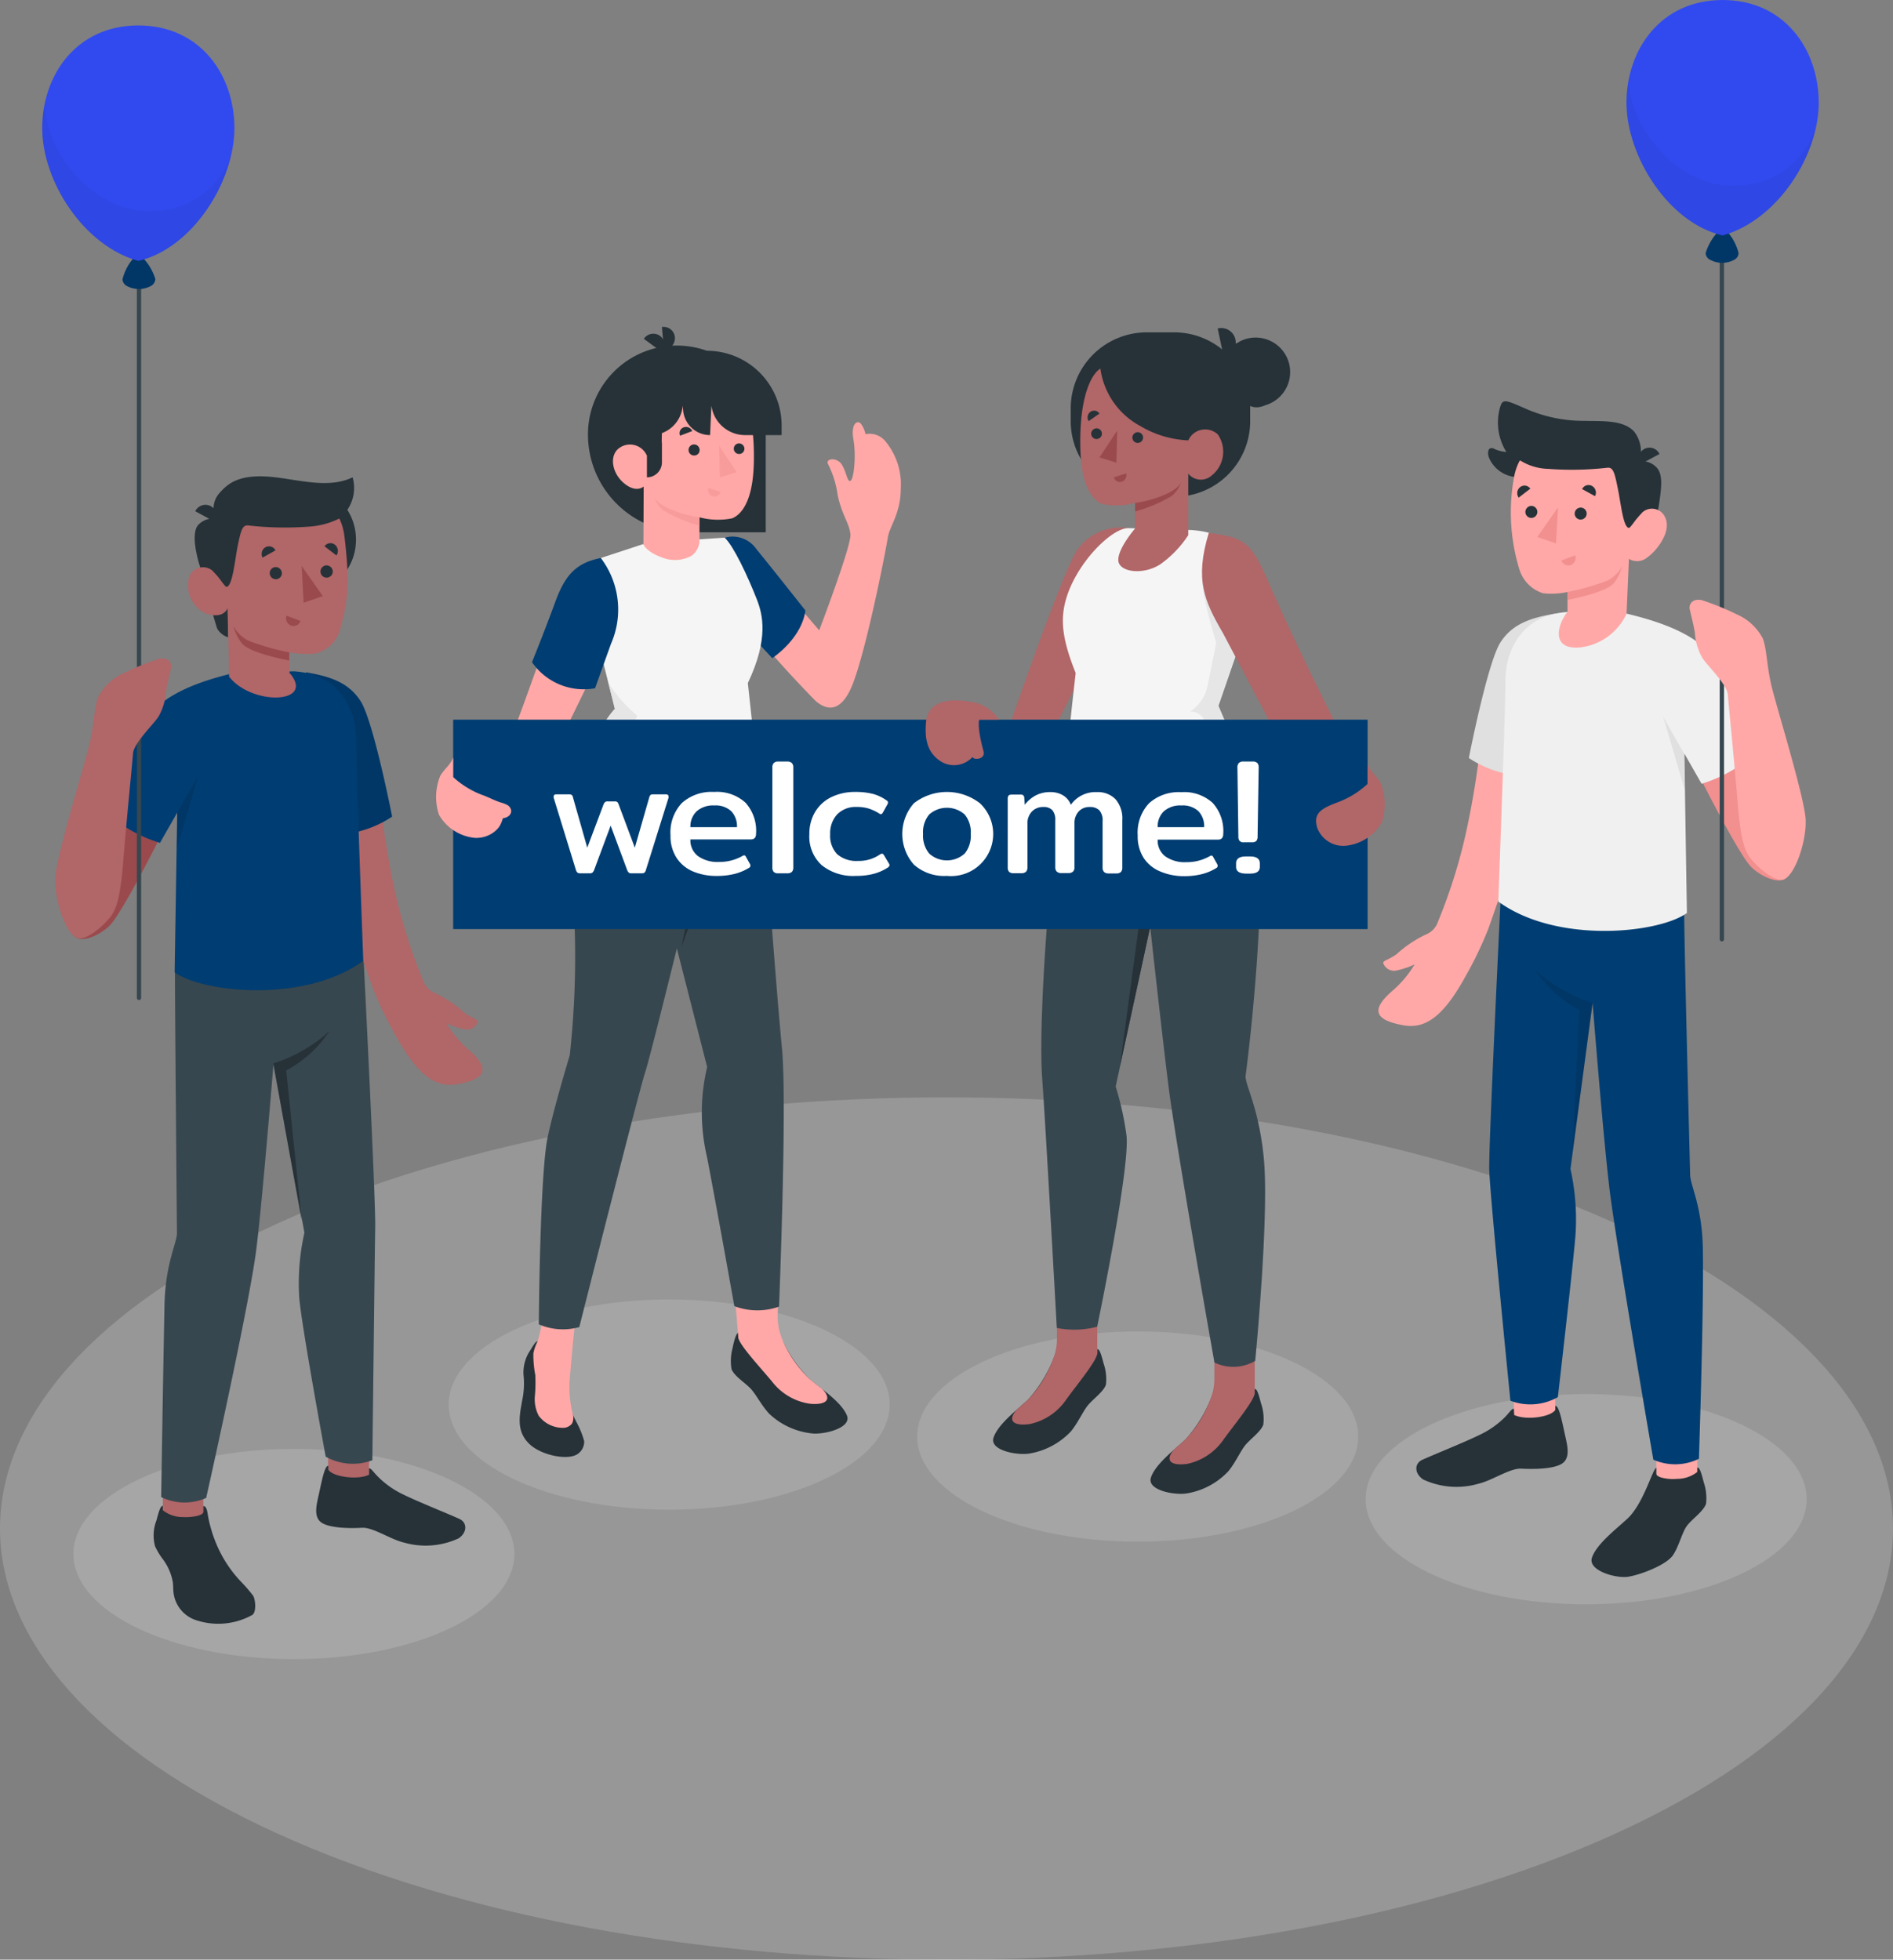<svg xmlns="http://www.w3.org/2000/svg" width="171.128" height="177.122" viewBox="0 0 171.128 177.122">
  <rect x="0" y="0" width="171.128" height="177.122" fill="#808080" stroke="none"/>
  <defs>
    <style>
      .cls-1, .cls-15 {
        opacity: 0.2;
      }

      .cls-2 {
        fill: #f5f5f5;
      }

      .cls-15, .cls-3 {
        fill: #e0e0e0;
      }

      .cls-4 {
        fill: #b16668;
      }

      .cls-5 {
        fill: #37474f;
      }

      .cls-6 {
        fill: #263238;
      }

      .cls-7 {
        fill: #003d72;
      }

      .cls-8 {
        opacity: 0.1;
      }

      .cls-9 {
        fill: #9a4a4d;
      }

      .cls-10 {
        fill: #314aef;
      }

      .cls-11 {
        opacity: 0.05;
      }

      .cls-12 {
        fill: #ffa8a7;
      }

      .cls-13 {
        fill: #f28f8f;
      }

      .cls-14 {
        fill: #f0f0f0;
      }

      .cls-16 {
        fill: #e6e6e6;
      }

      .cls-17 {
        opacity: 0.5;
      }

      .cls-18 {
        fill: #fff;
      }
    </style>
  </defs>
  <g id="Welcome-amico" transform="translate(-29.66 -24.49)">
    <g id="freepik--Floor--inject-1--inject-36" class="cls-1" transform="translate(29.66 123.673)">
      <path id="freepik--floor--inject-1--inject-36-2" data-name="freepik--floor--inject-1--inject-36" class="cls-2" d="M54.722,335.944c33.416,15.21,87.589,15.21,121.005,0s33.412-39.9,0-55.12-87.589-15.21-121.005,0S21.306,320.733,54.722,335.944Z" transform="translate(-29.66 -269.412)"/>
    </g>
    <g id="freepik--Shadows--inject-1--inject-36" class="cls-1" transform="translate(36.294 150.489)">
      <ellipse id="freepik--Shadow--inject-1--inject-36" class="cls-3" cx="19.934" cy="9.501" rx="19.934" ry="9.501" transform="translate(116.82)"/>
      <ellipse id="freepik--shadow--inject-1--inject-36-2" data-name="freepik--shadow--inject-1--inject-36" class="cls-3" cx="19.934" cy="9.501" rx="19.934" ry="9.501" transform="translate(0 4.957)"/>
    </g>
    <g id="freepik--character-2--inject-1--inject-36" transform="translate(33.478 35.79)">
      <rect id="Rectangle_787" data-name="Rectangle 787" class="cls-4" width="3.654" height="6.256" transform="translate(14.559 127.144) rotate(180)"/>
      <path id="Path_19431" data-name="Path 19431" class="cls-4" d="M105.72,347.589l3.654.125.183-6.619-3.838-.125Z" transform="translate(-79.874 -225.179)"/>
      <path id="Path_19432" data-name="Path 19432" class="cls-5" d="M68.258,238.714c0,3.487.183,23.7.183,23.7-.086,1-1.049,2.789-1.127,6.4-.109,5.242-.3,17.383-.3,17.383a4.813,4.813,0,0,0,4.068.078s3.873-17.266,4.528-22.445c.569-4.532,1.56-16.837,1.56-16.837l2.792,15.312a20.8,20.8,0,0,0-.472,5.807c.172,2.4,2.395,14.43,2.395,14.43a5,5,0,0,0,4.22.324s.218-18.877.257-21.061c.051-2.512-1.045-24.114-1.045-24.114Z" transform="translate(-56.261 -162.186)"/>
      <path id="Path_19433" data-name="Path 19433" class="cls-6" d="M69.726,364.618V364.1c.195,0,.316.191.39.659a9.943,9.943,0,0,0,.211,1.034,12.553,12.553,0,0,0,.64,1.872,11.278,11.278,0,0,0,2.133,3.233,14.334,14.334,0,0,1,1.135,1.307c.218.39.3,1.486-.078,1.736a6.34,6.34,0,0,1-4.957.511,2.984,2.984,0,0,1-2.149-2.414c-.055-.339-.035-.682-.074-1.022a4.832,4.832,0,0,0-.913-2.122,6.17,6.17,0,0,1-.7-1.17,3.737,3.737,0,0,1,.133-2.34c.172-.647.355-1.357.573-1.295v.39a2.9,2.9,0,0,0,1.829.616C68.435,365.133,69.73,365.024,69.726,364.618Z" transform="translate(-55.167 -239.276)"/>
      <path id="Path_19434" data-name="Path 19434" class="cls-6" d="M107.727,355.025c.187,0,.343.277.78.729a8.07,8.07,0,0,0,2.149,1.56c1.369.686,4.029,1.739,5.23,2.282.753.339.718,1.248-.058,1.763a7.07,7.07,0,0,1-4.906.39c-1.229-.273-2.828-1.408-3.838-1.346s-2.906.047-3.651-.468-.449-1.615-.238-2.559c.23-1.034.519-2.64.858-2.57v.355c.441.667,2.707.936,3.674.449Z" transform="translate(-78.188 -233.618)"/>
      <path id="Path_19435" data-name="Path 19435" class="cls-6" d="M93,256.987a13.544,13.544,0,0,0,5.07-2.917,10.553,10.553,0,0,1-3.9,3.549l1.412,13.619Z" transform="translate(-72.115 -172.171)"/>
      <path id="Path_19436" data-name="Path 19436" class="cls-4" d="M104.193,192.719c-2.387-7.948-1.915-14.68-2.363-16.739l6.119,8.545a75.063,75.063,0,0,0,1.252,8.385,48.905,48.905,0,0,0,2.824,9.181,1.911,1.911,0,0,0,.995.913,10.659,10.659,0,0,1,2.617,1.751c.725.538,1.275.608,1.232.827a1.03,1.03,0,0,1-1.217.683,7.149,7.149,0,0,1-1.615-.546,9.43,9.43,0,0,0,1.95,2.34c1.771,1.541,2.024,2.629-.917,3.163-1.845.339-3.51-.546-5.612-4.376a33.391,33.391,0,0,1-2.079-4.337C105.976,198.608,104.915,195.126,104.193,192.719Z" transform="translate(-77.501 -124.537)"/>
      <path id="Path_19437" data-name="Path 19437" class="cls-7" d="M100.56,170.91c1.9.335,3.779.78,4.945,2.605s2.851,10.441,2.851,10.441A9.886,9.886,0,0,1,103.1,185.6Z" transform="translate(-76.726 -121.445)"/>
      <path id="Path_19438" data-name="Path 19438" class="cls-8" d="M100.56,170.91c1.9.335,3.779.78,4.945,2.605s2.851,10.441,2.851,10.441A9.886,9.886,0,0,1,103.1,185.6Z" transform="translate(-76.726 -121.445)"/>
      <path id="Path_19439" data-name="Path 19439" class="cls-9" d="M53.8,179.12c-1.275.909-8,16.1-8.26,17.161-.347,1.439-.187,3.05.519,3.572s2.262-.226,3.077-1.022c1.56-1.56,7.02-12.925,7.02-12.925Z" transform="translate(-43.059 -126.453)"/>
      <path id="Path_19440" data-name="Path 19440" class="cls-7" d="M65.5,170.811c-3.12.749-7.02,2-8.413,4.856s-3.51,7.492-3.51,7.492a12.586,12.586,0,0,0,5.133,3.034l1.56-2.73-.23,14.43c2.516,1.833,11.755,2.831,17.051-1.037,0,0-.647-17.3-.647-20s-1.5-5.928-5.628-6.17Z" transform="translate(-48.069 -121.311)"/>
      <path id="Path_19441" data-name="Path 19441" class="cls-8" d="M70.708,198.116s1.56-2.695,1.892-3.346l-1.95,6.63Z" transform="translate(-58.482 -135.999)"/>
      <circle id="Ellipse_780" data-name="Ellipse 780" class="cls-6" cx="5.019" cy="5.019" r="5.019" transform="translate(18.327 32.457)"/>
      <path id="Path_19442" data-name="Path 19442" class="cls-6" d="M77.05,149.32a43.143,43.143,0,0,0,1.143,4.45,1.724,1.724,0,0,0,1,.807l-.055-2.687Z" transform="translate(-62.386 -108.275)"/>
      <path id="Path_19443" data-name="Path 19443" class="cls-6" d="M76.694,135.261a1.892,1.892,0,0,0-1.56.55c-.667.682-.293,2.828.538,4.926l1.533.175Z" transform="translate(-61.008 -99.692)"/>
      <path id="Path_19444" data-name="Path 19444" class="cls-4" d="M76.639,137.25c-.308.183-.745-.41-1.123-.8a1.336,1.336,0,0,0-2.235.359,2.815,2.815,0,0,0,1.521,3.385c1.677.526,1.95-.55,1.95-.55l.121,6.24h0c2.087,2.676,7.878,2.449,5.46-.343v-1.845a10.405,10.405,0,0,0,2.262.117,3.083,3.083,0,0,0,2.387-2.5c.6-2.145.831-3.9.32-8.1-.558-4.626-5.94-4.68-8.845-2.843S76.639,137.25,76.639,137.25Z" transform="translate(-59.981 -96.026)"/>
      <path id="Path_19445" data-name="Path 19445" class="cls-6" d="M80.087,135.48c-.156,0-.741-.971-1.123-1.318-.53-.484.152-4.852.152-4.852a2.114,2.114,0,0,1,.367-2.34c.725-.8,1.739-1.778,5.031-1.388,2.34.281,4.906,1.01,6.973,0a3.51,3.51,0,0,1-1.225,3.736,7.154,7.154,0,0,1-2.73.722,29.043,29.043,0,0,1-5.46-.105c-.569-.078-.69.476-1,1.985C80.832,133.226,80.606,135.472,80.087,135.48Z" transform="translate(-63.43 -93.741)"/>
      <path id="Path_19446" data-name="Path 19446" class="cls-6" d="M76.776,133.677l-1.856-1a1.026,1.026,0,0,1,1.4-.464A1.108,1.108,0,0,1,76.776,133.677Z" transform="translate(-61.086 -97.769)"/>
      <path id="Path_19447" data-name="Path 19447" class="cls-9" d="M88.811,162.563a21.162,21.162,0,0,1-3.717-1.065,3.186,3.186,0,0,1-1.334-1.318,4.372,4.372,0,0,0,.757,1.56c.706.9,4.29,1.56,4.29,1.56Z" transform="translate(-66.479 -114.9)"/>
      <path id="Path_19448" data-name="Path 19448" class="cls-6" d="M93.28,147.1a.55.55,0,1,1-.546-.573.566.566,0,0,1,.546.573Z" transform="translate(-71.615 -106.573)"/>
      <path id="Path_19449" data-name="Path 19449" class="cls-6" d="M91.553,142.087l-1.17.655a.71.71,0,0,1,.273-.944.655.655,0,0,1,.9.289Z" transform="translate(-70.469 -103.64)"/>
      <path id="Path_19450" data-name="Path 19450" class="cls-9" d="M96.006,157.79l1.264.472a.659.659,0,0,1-.858.417A.7.7,0,0,1,96.006,157.79Z" transform="translate(-73.924 -113.442)"/>
      <path id="Path_19451" data-name="Path 19451" class="cls-6" d="M105.956,142.1l-1.076-.827a.647.647,0,0,1,.936-.144A.714.714,0,0,1,105.956,142.1Z" transform="translate(-79.361 -103.196)"/>
      <path id="Path_19452" data-name="Path 19452" class="cls-6" d="M105.058,146.707a.554.554,0,1,1-.554-.577A.566.566,0,0,1,105.058,146.707Z" transform="translate(-78.795 -106.329)"/>
      <path id="Path_19453" data-name="Path 19453" class="cls-9" d="M99.58,146.26l.179,3.323,1.736-.593Z" transform="translate(-76.129 -106.409)"/>
      <path id="Path_19454" data-name="Path 19454" class="cls-5" d="M61.585,156.32a.205.205,0,0,1-.2-.214V88.8a.2.2,0,1,1,.39,0v67.3A.205.205,0,0,1,61.585,156.32Z" transform="translate(-52.833 -77.229)"/>
      <path id="Path_19455" data-name="Path 19455" class="cls-7" d="M61.03,99.12h0a4.721,4.721,0,0,0-1.56-2.34,4.466,4.466,0,0,0-1.42,2.34h0a.741.741,0,0,0,.433.608,2.3,2.3,0,0,0,2.094,0,.741.741,0,0,0,.437-.608Z" transform="translate(-50.796 -85.159)"/>
      <path id="Path_19456" data-name="Path 19456" class="cls-8" d="M61.03,99.12h0a4.721,4.721,0,0,0-1.56-2.34,4.466,4.466,0,0,0-1.42,2.34h0a.741.741,0,0,0,.433.608,2.3,2.3,0,0,0,2.094,0,.741.741,0,0,0,.437-.608Z" transform="translate(-50.796 -85.159)"/>
      <path id="Path_19457" data-name="Path 19457" class="cls-10" d="M56.825,53.362c0,4.8-3.768,10.858-8.689,12-4.961-1.385-8.686-7.207-8.686-12s3.089-9.282,8.689-9.282S56.825,48.561,56.825,53.362Z" transform="translate(-39.45 -53.08)"/>
      <path id="Path_19458" data-name="Path 19458" class="cls-11" d="M39.77,61.13a10.741,10.741,0,0,0-.32,2.633c0,4.8,3.736,10.62,8.689,12,4.091-.956,7.383-5.3,8.377-9.5h0a7.494,7.494,0,0,1-6.993,4.977C43.826,71.614,39.228,65.1,39.77,61.13Z" transform="translate(-39.45 -63.48)"/>
      <path id="Path_19459" data-name="Path 19459" class="cls-4" d="M44.478,192.976c-1.037-.3-2.1-3.4-2.024-5.39s2.753-10.593,3.12-12.246c.417-1.825.39-3.214.761-4.161a4.8,4.8,0,0,1,2.34-2.168,23.7,23.7,0,0,1,3.182-1.287c.842-.168,1.17.39,1.076.831s-.39,1.56-.468,2.168a5.273,5.273,0,0,1-.667,2.215c-.441.706-2.239,2.395-2.309,3.335s-.589,6.041-.885,9.75c-.246,3.034-.55,4.29-1.209,5.094S45.285,193.2,44.478,192.976Z" transform="translate(-41.28 -119.482)"/>
    </g>
    <g id="freepik--character-1--inject-1--inject-36" transform="translate(154.27 30.49)">
      <rect id="Rectangle_788" data-name="Rectangle 788" class="cls-12" width="3.705" height="6.342" transform="translate(25.12 122.678)"/>
      <path id="Path_19460" data-name="Path 19460" class="cls-12" d="M384.065,333.682l-3.7.125-.183-6.708,3.884-.129Z" transform="translate(-368.083 -211.339)"/>
      <path id="Path_19461" data-name="Path 19461" class="cls-7" d="M392.451,217.212c0,3.537.554,24.781.554,24.781.086,1.018,1.065,2.828,1.143,6.494.109,5.316-.351,19.083-.351,19.083a4.879,4.879,0,0,1-4.122.082s-3.268-18.958-3.931-24.22c-.577-4.59-1.56-17.067-1.56-17.067l-2,15.008a21.083,21.083,0,0,1,.46,5.885c-.176,2.434-1.6,14.742-1.6,14.742a5.07,5.07,0,0,1-4.29.324s-1.872-18.721-1.915-20.951c-.047-2.547,1.232-28.533,1.232-28.533Z" transform="translate(-364.823 -141.721)"/>
      <path id="Path_19462" data-name="Path 19462" class="cls-12" d="M362.274,179.133c2.387-7.952,1.915-14.684,2.363-16.743l-6.119,8.545a75.2,75.2,0,0,1-1.252,8.389,48.906,48.906,0,0,1-2.824,9.181,1.9,1.9,0,0,1-.995.909,10.562,10.562,0,0,0-2.617,1.755c-.725.534-1.275.6-1.232.823a1.03,1.03,0,0,0,1.217.667,7.209,7.209,0,0,0,1.615-.546,9.481,9.481,0,0,1-1.95,2.34c-1.771,1.537-2.024,2.625.917,3.159,1.845.339,3.51-.546,5.612-4.376a33.573,33.573,0,0,0,2.09-4.345C360.491,185,361.552,181.536,362.274,179.133Z" transform="translate(-349.162 -110.947)"/>
      <path id="Path_19463" data-name="Path 19463" class="cls-3" d="M377.912,157.32c-1.9.335-3.775.78-4.941,2.605s-2.851,10.441-2.851,10.441a9.886,9.886,0,0,0,5.257,1.646Z" transform="translate(-361.946 -107.855)"/>
      <path id="Path_19464" data-name="Path 19464" class="cls-13" d="M419.945,165.54c1.275.9,8,16.1,8.26,17.161.343,1.439.187,3.054-.519,3.573s-2.262-.226-3.077-1.022c-1.56-1.56-7.04-12.921-7.04-12.921Z" transform="translate(-390.89 -112.869)"/>
      <path id="Path_19465" data-name="Path 19465" class="cls-14" d="M388.539,157.084c3.1.749,7.02,2,8.409,4.856s3.51,7.488,3.51,7.488a12.582,12.582,0,0,1-5.136,3.034l-1.56-2.73.23,14.411c-2.516,1.833-11.755,2.828-17.051-1.037,0,0,.651-17.3.651-20s1.494-5.928,5.628-6.17Z" transform="translate(-366.106 -107.623)"/>
      <path id="Path_19466" data-name="Path 19466" class="cls-3" d="M417.042,184.476s-1.56-2.7-1.892-3.346l1.95,6.63Z" transform="translate(-389.414 -122.379)"/>
      <path id="Path_19467" data-name="Path 19467" class="cls-6" d="M404.409,355.756v-.53c-.355.156-1.17,3.3-2.648,4.637-1.17,1.065-2.761,2.3-3.167,3.483s2.219,1.919,3.311,1.724c1.268-.222,3.467-1.115,4.017-1.95s.811-2.048,1.26-2.652,1.482-1.287,1.724-1.989a4.508,4.508,0,0,0-.211-1.95c-.187-.722-.359-1.377-.581-1.314v.39a2.937,2.937,0,0,1-1.853.624C405.719,356.3,404.405,356.169,404.409,355.756Z" transform="translate(-379.289 -228.565)"/>
      <path id="Path_19468" data-name="Path 19468" class="cls-6" d="M366.758,341.176c-.191,0-.347.281-.78.737a7.986,7.986,0,0,1-2.176,1.56c-1.388.694-4.083,1.763-5.3,2.313-.78.343-.725,1.264.062,1.786a7.114,7.114,0,0,0,4.973.39c1.244-.281,2.867-1.427,3.9-1.369s2.945.051,3.7-.472.456-1.638.242-2.594c-.234-1.045-.526-2.676-.874-2.6v.359c-.445.675-2.73.948-3.721.452Z" transform="translate(-354.517 -219.851)"/>
      <path id="Path_19469" data-name="Path 19469" class="cls-8" d="M390.75,242.9a13.756,13.756,0,0,1-5.16-2.956,10.687,10.687,0,0,0,3.955,3.6l-.632,13.069Z" transform="translate(-371.383 -158.252)"/>
      <path id="Path_19470" data-name="Path 19470" class="cls-6" d="M408.879,121.98a1.837,1.837,0,0,1,1.525.534c.655.671.519,1.911,0,4.758l-2.024.234Z" transform="translate(-385.284 -86.29)"/>
      <path id="Path_19471" data-name="Path 19471" class="cls-6" d="M376.464,119.305a3.178,3.178,0,0,1-1.268-.257c-.62-.359-.78.347-.445.959a2.886,2.886,0,0,0,2.34,1.56c0-.086.581-1.56.581-1.56Z" transform="translate(-364.667 -84.45)"/>
      <path id="Path_19472" data-name="Path 19472" class="cls-12" d="M390.531,123.895c.3.179.729-.39,1.1-.78a1.3,1.3,0,0,1,2.18.351c.6,1.271-.78,3.019-1.6,3.588a1.434,1.434,0,0,1-1.681.148l-.214,4.953a5.286,5.286,0,0,1-3.986,3.023c-2.909.394-2.309-2-1.353-3.179v-1.8a7.079,7.079,0,0,1-2.211.113,3.264,3.264,0,0,1-2.157-2.215,17.607,17.607,0,0,1-.488-8.155c.741-4.5,5.811-4.571,8.651-2.785S390.531,123.895,390.531,123.895Z" transform="translate(-367.884 -82.69)"/>
      <path id="Path_19473" data-name="Path 19473" class="cls-6" d="M388.722,119.547c.148,0,.725-.952,1.1-1.291.519-.472-.152-4.743-.152-4.743a2.914,2.914,0,0,0-.5-2.695c-1.026-1.076-3.011-.893-4.462-.944a13.018,13.018,0,0,1-5.187-1.041c-2.059-.9-2.215-1-2.473-.1a5.033,5.033,0,0,0,.881,4.368l1.022.39a5.006,5.006,0,0,0,2.477.722,28.169,28.169,0,0,0,5.324-.1c.558-.074.679.464.979,1.95C387.993,117.34,388.211,119.536,388.722,119.547Z" transform="translate(-366.075 -77.835)"/>
      <path id="Path_19474" data-name="Path 19474" class="cls-6" d="M409.472,120.4l1.817-.975a1,1,0,0,0-1.373-.456A1.084,1.084,0,0,0,409.472,120.4Z" transform="translate(-385.881 -84.391)"/>
      <path id="Path_19475" data-name="Path 19475" class="cls-13" d="M393,148.642a20.687,20.687,0,0,0,3.635-1.041,3.089,3.089,0,0,0,1.3-1.291,4.23,4.23,0,0,1-.741,1.521c-.686.881-4.2,1.529-4.2,1.529Z" transform="translate(-375.903 -101.139)"/>
      <path id="Path_19476" data-name="Path 19476" class="cls-6" d="M394.65,133.3a.542.542,0,1,0,.542-.562.55.55,0,0,0-.542.562Z" transform="translate(-376.909 -92.861)"/>
      <path id="Path_19477" data-name="Path 19477" class="cls-6" d="M396.37,127.877l1.17.64a.69.69,0,0,0-.269-.92.644.644,0,0,0-.9.281Z" transform="translate(-377.958 -89.672)"/>
      <path id="Path_19478" data-name="Path 19478" class="cls-13" d="M392.832,143.8l-1.232.468a.647.647,0,0,0,.839.41A.686.686,0,0,0,392.832,143.8Z" transform="translate(-375.049 -99.608)"/>
      <path id="Path_19479" data-name="Path 19479" class="cls-6" d="M381.467,128.727l1.053-.811a.636.636,0,0,0-.924-.136A.7.7,0,0,0,381.467,128.727Z" transform="translate(-368.789 -89.749)"/>
      <path id="Path_19480" data-name="Path 19480" class="cls-6" d="M383.22,132.912a.542.542,0,1,0,.538-.562A.554.554,0,0,0,383.22,132.912Z" transform="translate(-369.937 -92.623)"/>
      <path id="Path_19481" data-name="Path 19481" class="cls-13" d="M387.862,132.71l-.179,3.245-1.693-.577Z" transform="translate(-371.627 -92.843)"/>
      <path id="Path_19482" data-name="Path 19482" class="cls-5" d="M428.475,139.64a.2.2,0,0,1-.2-.2V75.2a.2.2,0,1,1,.39,0v64.231A.2.2,0,0,1,428.475,139.64Z" transform="translate(-397.423 -60.549)"/>
      <path id="Path_19483" data-name="Path 19483" class="cls-7" d="M425,85.53h0a4.74,4.74,0,0,1,1.56-2.34,4.465,4.465,0,0,1,1.42,2.34h0a.737.737,0,0,1-.433.608,2.3,2.3,0,0,1-2.094,0A.733.733,0,0,1,425,85.53Z" transform="translate(-395.422 -68.636)"/>
      <path id="Path_19484" data-name="Path 19484" class="cls-8" d="M425,85.53h0a4.74,4.74,0,0,1,1.56-2.34,4.465,4.465,0,0,1,1.42,2.34h0a.737.737,0,0,1-.433.608,2.3,2.3,0,0,1-2.094,0A.733.733,0,0,1,425,85.53Z" transform="translate(-395.422 -68.636)"/>
      <path id="Path_19485" data-name="Path 19485" class="cls-10" d="M406.66,39.772c0,4.8,3.764,10.858,8.69,12,4.953-1.385,8.689-7.207,8.689-12s-3.089-9.282-8.689-9.282S406.66,34.979,406.66,39.772Z" transform="translate(-384.235 -36.49)"/>
      <path id="Path_19486" data-name="Path 19486" class="cls-11" d="M423.664,53.376a7.456,7.456,0,0,1-6.993,4.973c-5.491.355-9.957-5.675-9.789-9.668a10.735,10.735,0,0,0-.222,2.188c0,4.8,3.764,10.858,8.69,12,4.107-1.147,7.371-5.343,8.374-9.477Z" transform="translate(-384.235 -47.586)"/>
      <path id="Path_19487" data-name="Path 19487" class="cls-12" d="M429.751,179.385c1.037-.3,2.1-3.4,2.024-5.39s-2.753-10.589-3.12-12.246c-.417-1.825-.39-3.214-.761-4.161a4.8,4.8,0,0,0-2.34-2.165,23.59,23.59,0,0,0-3.182-1.291c-.842-.168-1.17.39-1.076.831s.39,1.56.468,2.168a5.257,5.257,0,0,0,.667,2.215c.441.706,2.239,2.395,2.309,3.335s.589,6.045.885,9.75c.246,3.034.55,4.29,1.209,5.094S428.971,179.616,429.751,179.385Z" transform="translate(-393.153 -105.892)"/>
    </g>
    <g id="freepik--characters-with-banner--inject-1--inject-36" transform="translate(69.08 54.035)">
      <ellipse id="freepik--shadow--inject-1--inject-36-3" data-name="freepik--shadow--inject-1--inject-36" class="cls-15" cx="19.934" cy="9.501" rx="19.934" ry="9.501" transform="translate(1.141 87.904)"/>
      <ellipse id="freepik--shadow--inject-1--inject-36-4" data-name="freepik--shadow--inject-1--inject-36" class="cls-15" cx="19.934" cy="9.501" rx="19.934" ry="9.501" transform="translate(43.496 90.794)"/>
      <path id="Path_19488" data-name="Path 19488" class="cls-12" d="M197.63,123.391c1.034-.148,1.907,0,3.713,2.465,1.615,2.207,4.832,5.913,4.832,5.913s2.91-7.625,2.824-8.65-.729-1.658-1.151-3.545a8.741,8.741,0,0,0-.858-2.8c-.316-.55.78-.683,1.221,0s.5,1.646.8,1.474.519-2.246.257-3.736.417-1.825.725-1.349a2.5,2.5,0,0,1,.371.878,1.841,1.841,0,0,1,1.755.593A6.082,6.082,0,0,1,213.546,119c0,2.211-1.026,3.393-1.17,4.392s-1.95,10.253-3.229,13.381c-.8,1.95-1.915,2.543-3.272,1.4a99.917,99.917,0,0,1-6.849-7.711Z" transform="translate(-171.54 -104.343)"/>
      <path id="Path_19489" data-name="Path 19489" class="cls-7" d="M197.63,139.531a2.63,2.63,0,0,1,2.894,1.073c.944,1.131,4.4,5.507,4.4,5.507s-.1,2.239-2.991,4.314l-3.3-3.549Z" transform="translate(-171.54 -120.483)"/>
      <path id="Path_19490" data-name="Path 19490" class="cls-6" d="M203.372,324.049l-.031-.519a12.467,12.467,0,0,0,2.878,4.4c1.209.979,2.851,2.1,3.319,3.241s-2.083,1.755-3.167,1.626a6.637,6.637,0,0,1-3.861-1.782c-.663-.722-1.108-1.6-1.583-2.165s-1.533-1.17-1.814-1.853a4.45,4.45,0,0,1,.094-1.923c.14-.71.351-1.435.573-1.388a3.964,3.964,0,0,1-.055.456,2.871,2.871,0,0,0,1.856.507C202.116,324.638,203.4,324.454,203.372,324.049Z" transform="translate(-172.399 -232.786)"/>
      <path id="Path_19491" data-name="Path 19491" class="cls-12" d="M207.944,324.154c-.39-.3-.753-.585-1.1-.862a10.641,10.641,0,0,1-2.434-3.417v-.02a5.48,5.48,0,0,1-.491-2.687l.047-1.229-3.9.078.285,3.487h0v.09h.019c.222.745,2.012,2.66,3.042,3.9a5.257,5.257,0,0,0,3.42,1.993C208.233,325.62,208.9,325.144,207.944,324.154Z" transform="translate(-173.028 -228.156)"/>
      <path id="Path_19492" data-name="Path 19492" class="cls-6" d="M151.755,325.981c-.187-.109-.5.526-.819,1.01a3.588,3.588,0,0,0-.476,1.985,7.282,7.282,0,0,1-.121,2.34c-.218,1.295-.6,2.781.706,3.974,1.119,1.022,3.615,1.5,4.411.78a1.326,1.326,0,0,0,.488-1.1,8.234,8.234,0,0,0-.655-1.63,18.559,18.559,0,0,1-.827-1.81Z" transform="translate(-142.556 -234.274)"/>
      <path id="Path_19493" data-name="Path 19493" class="cls-12" d="M157.176,319.544c-.172-.144-.542,4.645-.647,5.784a10.338,10.338,0,0,0,.281,2.948,1.17,1.17,0,0,1-.058.87,1.022,1.022,0,0,1-.835.39,2.726,2.726,0,0,1-2.176-1.088,3.227,3.227,0,0,1-.347-1.8,13.256,13.256,0,0,0,.035-1.888,9.588,9.588,0,0,1-.172-1.95,3.9,3.9,0,0,1,.39-1.108,14.032,14.032,0,0,0,.526-2.7Z" transform="translate(-144.46 -230.029)"/>
      <path id="Path_19494" data-name="Path 19494" class="cls-5" d="M159.606,188.878c-2.024,2.6-2.391,5.285-1.95,12.87a81.409,81.409,0,0,1-.312,14.208c-.113.425-1.4,4.614-2,7.434-.706,3.3-.8,16.9-.8,16.9a5.479,5.479,0,0,0,3.662.25s5.367-21.252,5.936-22.964,4.879-19.372,4.879-19.372l-.55-10.168Z" transform="translate(-145.256 -150.139)"/>
      <path id="Path_19495" data-name="Path 19495" class="cls-5" d="M190.109,196.787c-.308-3.51-1.061-9.59-1.061-9.59l-8.97-.526c-1.455,2.266-.823,6.033-.425,9.438l5.133,20.093a17.628,17.628,0,0,0,0,8.19c1.1,5.78,2.457,13.42,2.457,13.42a5.882,5.882,0,0,0,4.041.043s.741-18.3.269-23.3C191.033,209.135,190.319,199.189,190.109,196.787Z" transform="translate(-160.279 -149.303)"/>
      <path id="Path_19496" data-name="Path 19496" class="cls-6" d="M187.64,220.019l1.463-7.371a15.909,15.909,0,0,0,3.662-1.868,11.126,11.126,0,0,1-2.562,2.36Z" transform="translate(-165.446 -164.01)"/>
      <path id="Path_19497" data-name="Path 19497" class="cls-12" d="M156.726,144.42c-1.006.581-2.672,1.112-3.366,3.069-.948,2.73-3.463,9.82-4.431,12.367h4.649l3.218-6.591C159.285,151.128,158.949,145.188,156.726,144.42Z" transform="translate(-141.834 -123.531)"/>
      <path id="Path_19498" data-name="Path 19498" class="cls-2" d="M178.93,152.847c.222,2.048,1.049,9.622,1.049,9.622-6.767,3.608-15.156,1.217-16.439-.269,1.17-3.83,2.414-6.01,3.37-7.02l-1.2-4.793s2.835-3.374-.07-8.845l3.771-1.24,5.164-.449,2.262-.152c.807.757,2.079,3.467,2.906,5.577C180.272,146.638,180.845,148.815,178.93,152.847Z" transform="translate(-150.746 -120.652)"/>
      <path id="Path_19499" data-name="Path 19499" class="cls-7" d="M159.191,144.42c-2.223.437-3.221,1.529-4.111,3.955-.959,2.625-2.11,5.46-2.11,5.46a5.69,5.69,0,0,0,5.7,2.36l1.439-4.013A7.7,7.7,0,0,0,159.191,144.42Z" transform="translate(-144.298 -123.531)"/>
      <path id="Path_19500" data-name="Path 19500" class="cls-16" d="M166.339,173.28a11.9,11.9,0,0,0,2.418,2.824c.776.484-1.373,1.17-1.677,2.4-.612,2.469,3.214,5.64,7.968,6.092-5.378.881-10.5-.78-11.478-1.911,1.17-3.83,2.414-6.01,3.37-7.02Z" transform="translate(-150.764 -141.136)"/>
      <path id="Path_19501" data-name="Path 19501" class="cls-6" d="M182.012,112.07h-7.227a8.842,8.842,0,0,1-8.845-8.845h0a8.034,8.034,0,0,1,8.034-8.034h0a8.034,8.034,0,0,1,8.038,8.034Z" transform="translate(-152.209 -93.502)"/>
      <path id="Path_19502" data-name="Path 19502" class="cls-12" d="M182.681,104.159c.85.5,1.9,2.636,1.794,7.114-.09,3.791-1.318,4.731-1.95,5a6.508,6.508,0,0,1-2.964-.09v2.278a1.841,1.841,0,0,1-.722,1.205,3.149,3.149,0,0,1-2.687.14c-1.385-.5-1.658-1.17-1.658-1.17l.023-5.238s-.679.663-1.837-.347c-.952-.835-1.271-2.239-.53-3a1.661,1.661,0,0,1,2.644.53s.679.055,1.357-1.209c0,0-.023-3.424.741-3.869A9.925,9.925,0,0,1,182.681,104.159Z" transform="translate(-155.749 -98.972)"/>
      <path id="Path_19503" data-name="Path 19503" class="cls-6" d="M190.271,118.6a.48.48,0,0,1-.449.515.5.5,0,1,1,.449-.515Z" transform="translate(-166.447 -107.492)"/>
      <g id="Group_653" data-name="Group 653" class="cls-17" transform="translate(24.596 14.563)">
        <path id="Path_19504" data-name="Path 19504" class="cls-13" d="M193.824,128.2l1.108.351a.569.569,0,0,1-.722.39A.608.608,0,0,1,193.824,128.2Z" transform="translate(-193.8 -128.2)"/>
      </g>
      <path id="Path_19505" data-name="Path 19505" class="cls-6" d="M201.373,114.069l-.963-.667a.558.558,0,0,1,.8-.164A.612.612,0,0,1,201.373,114.069Z" transform="translate(-173.236 -104.448)"/>
      <path id="Path_19506" data-name="Path 19506" class="cls-6" d="M188.329,114.421l-1.1.421a.558.558,0,0,1,.316-.753A.616.616,0,0,1,188.329,114.421Z" transform="translate(-165.168 -105.006)"/>
      <path id="Path_19507" data-name="Path 19507" class="cls-6" d="M200.709,118.332a.48.48,0,1,1-.5-.472A.491.491,0,0,1,200.709,118.332Z" transform="translate(-172.833 -107.33)"/>
      <g id="Group_654" data-name="Group 654" class="cls-17" transform="translate(25.587 10.729)">
        <path id="Path_19508" data-name="Path 19508" class="cls-13" d="M196.34,118.37l.074,2.87,1.513-.468Z" transform="translate(-196.34 -118.37)"/>
      </g>
      <g id="Group_655" data-name="Group 655" class="cls-17" transform="translate(19.706 15.343)">
        <path id="Path_19509" data-name="Path 19509" class="cls-13" d="M185.382,132.072c-1.221-.16-3.732-.878-4.122-1.872a2.555,2.555,0,0,0,.881,1.268,13.146,13.146,0,0,0,3.241,1.365Z" transform="translate(-181.26 -130.2)"/>
      </g>
      <path id="Path_19510" data-name="Path 19510" class="cls-6" d="M183.273,92.978l-.183-2.106a1.022,1.022,0,0,1,1.17.92A1.112,1.112,0,0,1,183.273,92.978Z" transform="translate(-162.671 -90.861)"/>
      <path id="Path_19511" data-name="Path 19511" class="cls-6" d="M180.6,94.154l-1.7-1.248a1.026,1.026,0,0,1,1.463-.265A1.112,1.112,0,0,1,180.6,94.154Z" transform="translate(-160.115 -91.826)"/>
      <path id="Path_19512" data-name="Path 19512" class="cls-6" d="M179.61,118.729v1.993h0a1.357,1.357,0,0,0,1.357-1.357V117.52Z" transform="translate(-160.548 -107.123)"/>
      <path id="Path_19513" data-name="Path 19513" class="cls-6" d="M184.606,96.4h0a6.747,6.747,0,0,1,6.747,6.747v.874h-3.3a3.073,3.073,0,0,1-3.046-2.656h0l-.121,2.656h0a2.441,2.441,0,0,1-2.434-2.227l-.039-.437h0a2.894,2.894,0,0,1-2.882,2.664h-.3l-.335-4.766Z" transform="translate(-160.115 -94.24)"/>
      <path id="Path_19514" data-name="Path 19514" class="cls-6" d="M302.1,337.515V337a12.562,12.562,0,0,1-2.609,4.567c-1.151,1.049-2.73,2.262-3.12,3.432s2.184,1.626,3.26,1.435a6.612,6.612,0,0,0,3.744-2.009c.62-.761,1.014-1.661,1.455-2.258s1.459-1.268,1.7-1.95a4.382,4.382,0,0,0-.207-1.915c-.183-.7-.351-1.353-.573-1.295v.39a2.871,2.871,0,0,1-1.825.616C303.388,338.03,302.093,337.924,302.1,337.515Z" transform="translate(-231.745 -241.003)"/>
      <path id="Path_19515" data-name="Path 19515" class="cls-4" d="M301.14,337.8c.359-.32.718-.628,1.041-.928a10.539,10.539,0,0,0,2.227-3.553,5.07,5.07,0,0,0,.39-1.919V329.32h3.647v3.385h0v.09h-.019c-.175.757-1.849,2.777-2.8,4.091a5.3,5.3,0,0,1-3.3,2.2C300.949,339.273,300.251,338.84,301.14,337.8Z" transform="translate(-234.438 -236.318)"/>
      <path id="Path_19516" data-name="Path 19516" class="cls-6" d="M265.613,328.283v-.523a12.54,12.54,0,0,1-2.605,4.567c-1.151,1.049-2.73,2.262-3.12,3.432s2.184,1.626,3.26,1.435a6.647,6.647,0,0,0,3.744-2.009c.616-.761,1.01-1.661,1.455-2.258s1.459-1.268,1.7-1.95a4.382,4.382,0,0,0-.207-1.915c-.172-.644-.355-1.353-.573-1.295v.39a2.871,2.871,0,0,1-1.825.616C266.9,328.8,265.609,328.692,265.613,328.283Z" transform="translate(-209.492 -235.366)"/>
      <path id="Path_19517" data-name="Path 19517" class="cls-4" d="M264.66,328.579c.355-.32.714-.628,1.041-.928a10.526,10.526,0,0,0,2.223-3.553,4.984,4.984,0,0,0,.39-1.919V320.1h3.647v3.381h0v.09h-.019c-.176.757-1.849,2.773-2.8,4.091a5.307,5.307,0,0,1-3.3,2.2C264.469,330.053,263.771,329.62,264.66,328.579Z" transform="translate(-212.186 -230.694)"/>
      <path id="Path_19518" data-name="Path 19518" class="cls-5" d="M289.582,191.548c2.828,6.178-.1,27.937-.1,27.937.086,1,1.229,2.976,1.658,7.387.5,5.211-.78,18.3-.78,18.3a3.951,3.951,0,0,1-3.686.148s-3.491-19.731-4.142-24.91c-.573-4.52-1.665-14.466-1.665-14.466l-3.12,14.43a27.081,27.081,0,0,1,.983,4.466c.3,3.05-2.656,17.242-2.656,17.242a8.142,8.142,0,0,1-3.65.109s-1.041-18.838-1.318-22.508c-.464-6.17,1.17-25.413,2.3-29.064Z" transform="translate(-216.309 -151.713)"/>
      <path id="Path_19519" data-name="Path 19519" class="cls-6" d="M285.994,217.078l-.92-5.737s-3.9-.807-5.644-2.461a10.028,10.028,0,0,0,4.59,3.05l1.034,4.407-1.8,13.373Z" transform="translate(-221.437 -162.851)"/>
      <path id="Path_19520" data-name="Path 19520" class="cls-4" d="M274.776,137.41a4.782,4.782,0,0,0-4.661,1.927c-1.229,1.634-5.955,15.382-5.955,15.382h4.255l5.823-11.521Z" transform="translate(-212.123 -119.216)"/>
      <path id="Path_19521" data-name="Path 19521" class="cls-2" d="M287.645,137.661h0c3.627.25,3.881,2,4.785,3.9a6.174,6.174,0,0,1,.172,4.68l-2.523,7.309s1.17,2.859,2.555,5.562c-6.342,3.537-14.259,1.677-16.166-.9-.078-.546.39-4.828.714-7.625-1.119-2.8-1.412-4.579-.94-6.431.874-3.436,4.267-6.786,5.772-6.665Z" transform="translate(-219.36 -119.299)"/>
      <path id="Path_19522" data-name="Path 19522" class="cls-16" d="M290.82,166.484a3.83,3.83,0,0,0,2.855-4.68,1.167,1.167,0,0,0-.066-.2,1.244,1.244,0,0,0-1.283-.854h0a3.678,3.678,0,0,0,1.583-2.36l.78-3.865s-1.431-4.54-1.287-6.1l3.639.211.472.328a6.33,6.33,0,0,1-.105,3.947l-2.523,7.309s1.17,2.859,2.555,5.562a16.381,16.381,0,0,1-13.549.9A18.49,18.49,0,0,0,290.82,166.484Z" transform="translate(-224.158 -125.977)"/>
      <path id="Path_19523" data-name="Path 19523" class="cls-4" d="M320.668,156.454s-3.6-7.083-5.979-12.5c-1.716-3.9-2.1-4.8-4.836-5.222l-.963-.148c-1.295,4.255-.39,6.186,1.3,9.1l5.924,11.232C317.458,158.634,320.7,156.86,320.668,156.454Z" transform="translate(-239.033 -119.969)"/>
      <path id="Path_19524" data-name="Path 19524" class="cls-6" d="M6.817,0h2.57a6.837,6.837,0,0,1,6.837,6.837V7.984a6.876,6.876,0,0,1-6.876,6.876H6.876A6.876,6.876,0,0,1,0,7.984V6.837A6.837,6.837,0,0,1,6.837,0Z" transform="translate(73.597 15.354) rotate(180)"/>
      <path id="Path_19525" data-name="Path 19525" class="cls-4" d="M281.872,100.54c-.858.507-1.919,2.664-1.814,7.184.09,3.83,1.33,4.774,1.95,5.047a6.633,6.633,0,0,0,3-.086v2.3s-1.619,1.876-1.513,2.929,2.34,1.3,3.842.273a9.751,9.751,0,0,0,2.48-2.6v-5.554a1.462,1.462,0,0,0,2.079.195,2.746,2.746,0,0,0,.593-3.74,1.673,1.673,0,0,0-2.672.534,9.24,9.24,0,0,1-4.345-1.3A6.958,6.958,0,0,1,281.872,100.54Z" transform="translate(-221.816 -96.765)"/>
      <path id="Path_19526" data-name="Path 19526" class="cls-6" d="M292.13,115.745a.484.484,0,1,0,.507-.476A.491.491,0,0,0,292.13,115.745Z" transform="translate(-229.184 -105.75)"/>
      <path id="Path_19527" data-name="Path 19527" class="cls-9" d="M288.955,124.81l-1.115.359a.573.573,0,0,0,.725.39A.62.62,0,0,0,288.955,124.81Z" transform="translate(-226.567 -111.569)"/>
      <path id="Path_19528" data-name="Path 19528" class="cls-6" d="M281.845,111.222l.975-.679a.573.573,0,0,0-.811-.164A.62.62,0,0,0,281.845,111.222Z" transform="translate(-222.85 -102.705)"/>
      <path id="Path_19529" data-name="Path 19529" class="cls-6" d="M282.58,114.85a.484.484,0,1,0,.507-.48.5.5,0,0,0-.507.48Z" transform="translate(-223.358 -105.201)"/>
      <path id="Path_19530" data-name="Path 19530" class="cls-9" d="M286.113,114.89l-.078,2.9-1.525-.472Z" transform="translate(-224.536 -105.518)"/>
      <path id="Path_19531" data-name="Path 19531" class="cls-9" d="M292.76,128.722c1.229-.164,3.764-.893,4.158-1.892a2.566,2.566,0,0,1-.885,1.275,13.251,13.251,0,0,1-3.272,1.381Z" transform="translate(-229.568 -112.802)"/>
      <path id="Path_19532" data-name="Path 19532" class="cls-6" d="M315.137,93.736c-1.583.659-1.229,2.016-.566,3.6s1.385,2.789,2.945,2.11a3.12,3.12,0,1,0-2.395-5.725Z" transform="translate(-242.53 -92.371)"/>
      <path id="Path_19533" data-name="Path 19533" class="cls-6" d="M312.464,93.809l-.554-2.64a1.307,1.307,0,0,1,1.6.987,1.412,1.412,0,0,1-1.041,1.654Z" transform="translate(-241.249 -91.024)"/>
      <rect id="Rectangle_789" data-name="Rectangle 789" class="cls-7" width="82.663" height="18.927" transform="translate(1.547 35.502)"/>
      <path id="Path_19534" data-name="Path 19534" class="cls-18" d="M160.149,206.275a.518.518,0,0,1-.148-.246l-2.009-6.521a.35.35,0,0,1,0-.121c0-.129.078-.191.238-.191h1.147a.39.39,0,0,1,.25.058.336.336,0,0,1,.105.207l1.295,4.551,1.47-3.9a.55.55,0,0,1,.137-.215.335.335,0,0,1,.238-.066h.64a.363.363,0,0,1,.23.059.565.565,0,0,1,.125.222l1.459,3.9,1.307-4.551a.53.53,0,0,1,.105-.207.39.39,0,0,1,.253-.058h1.143c.16,0,.238.062.238.191a.51.51,0,0,1,0,.121l-2.04,6.513a.5.5,0,0,1-.14.253.452.452,0,0,1-.261.059h-.917a.363.363,0,0,1-.238-.066.745.745,0,0,1-.148-.246l-1.486-4-1.49,4a.636.636,0,0,1-.156.246.39.39,0,0,1-.246.066H160.4A.472.472,0,0,1,160.149,206.275Z" transform="translate(-147.358 -156.943)"/>
      <path id="Path_19535" data-name="Path 19535" class="cls-18" d="M187.127,205.832a3.3,3.3,0,0,1-1.494-1.221,3.577,3.577,0,0,1-.558-2.059,3.877,3.877,0,0,1,1.026-2.913,4.012,4.012,0,0,1,2.913-1,3.818,3.818,0,0,1,2.835.967,3.776,3.776,0,0,1,.959,2.8c0,.347-.16.523-.476.523h-5.46a1.8,1.8,0,0,0,.686,1.509,3.05,3.05,0,0,0,1.9.527,4.189,4.189,0,0,0,2.11-.534.39.39,0,0,1,.164-.062c.07,0,.125.047.164.137l.359.64a.391.391,0,0,1,.043.164.242.242,0,0,1-.133.191,4.68,4.68,0,0,1-1.318.55,6.586,6.586,0,0,1-1.626.179A5.378,5.378,0,0,1,187.127,205.832Zm3.955-4.009a1.974,1.974,0,0,0-.511-1.439,2.075,2.075,0,0,0-1.541-.523,2.231,2.231,0,0,0-1.6.534,1.9,1.9,0,0,0-.558,1.427Z" transform="translate(-163.88 -156.605)"/>
      <path id="Path_19536" data-name="Path 19536" class="cls-18" d="M208.8,201.565a.566.566,0,0,1-.129-.39v-9.04a.589.589,0,0,1,.129-.417.55.55,0,0,1,.421-.133H210a.593.593,0,0,1,.433.133.569.569,0,0,1,.133.417v9.029a.565.565,0,0,1-.125.39.608.608,0,0,1-.441.133h-.78A.566.566,0,0,1,208.8,201.565Z" transform="translate(-178.271 -152.299)"/>
      <path id="Path_19537" data-name="Path 19537" class="cls-18" d="M218.357,205.249a3.51,3.51,0,0,1-1.108-2.789,3.853,3.853,0,0,1,.507-1.993,3.479,3.479,0,0,1,1.447-1.346,4.837,4.837,0,0,1,2.211-.484,6.211,6.211,0,0,1,1.591.179,3.8,3.8,0,0,1,1.217.581.246.246,0,0,1,.137.191.44.44,0,0,1-.074.211l-.39.7c-.062.1-.117.148-.164.148a.39.39,0,0,1-.211-.09,4.131,4.131,0,0,0-.913-.421,3.553,3.553,0,0,0-1.08-.144,2.34,2.34,0,0,0-1.755.663,2.5,2.5,0,0,0-.64,1.806,2.379,2.379,0,0,0,.64,1.81,2.644,2.644,0,0,0,1.876.6,3.323,3.323,0,0,0,1.977-.581.421.421,0,0,1,.2-.074c.058,0,.117.051.176.148l.433.729a.265.265,0,0,1,.058.164c0,.07-.051.14-.148.211a4.432,4.432,0,0,1-1.279.569,6.125,6.125,0,0,1-1.607.187A4.531,4.531,0,0,1,218.357,205.249Z" transform="translate(-183.503 -156.603)"/>
      <path id="Path_19538" data-name="Path 19538" class="cls-18" d="M239.849,205.208a4.189,4.189,0,0,1,0-5.546,4.872,4.872,0,0,1,5.971,0,3.809,3.809,0,0,1-2.987,6.564A4.112,4.112,0,0,1,239.849,205.208Zm4.587-.991a2.555,2.555,0,0,0,.554-1.782,2.508,2.508,0,0,0-.554-1.763,2.422,2.422,0,0,0-3.2,0,2.492,2.492,0,0,0-.558,1.763,2.543,2.543,0,0,0,.558,1.775,2.387,2.387,0,0,0,3.2,0Z" transform="translate(-196.653 -156.605)"/>
      <path id="Path_19539" data-name="Path 19539" class="cls-18" d="M263.373,205.884a.55.55,0,0,1-.137-.39v-6.2a.5.5,0,0,1,.078-.316c.047-.058.152-.086.312-.086h.78a.339.339,0,0,1,.238.066.362.362,0,0,1,.09.23l.043.624a3.12,3.12,0,0,1,.991-.846,2.781,2.781,0,0,1,1.33-.3,2.16,2.16,0,0,1,1.139.293,1.673,1.673,0,0,1,.706.854,2.73,2.73,0,0,1,2.363-1.147,2.227,2.227,0,0,1,1.673.64,2.652,2.652,0,0,1,.616,1.9v4.29a.581.581,0,0,1-.125.39.608.608,0,0,1-.441.133h-.655a.608.608,0,0,1-.429-.133.55.55,0,0,1-.133-.39v-4.2a1.369,1.369,0,0,0-.292-.983,1.17,1.17,0,0,0-.87-.3,1.3,1.3,0,0,0-.987.39,1.521,1.521,0,0,0-.39,1.084v3.974a.55.55,0,0,1-.133.39.612.612,0,0,1-.433.133H268.1a.593.593,0,0,1-.429-.133.55.55,0,0,1-.137-.39v-4.243a1.342,1.342,0,0,0-.257-.913,1.061,1.061,0,0,0-.827-.293,1.369,1.369,0,0,0-1.041.425,1.536,1.536,0,0,0-.39,1.108v3.927a.581.581,0,0,1-.125.39.608.608,0,0,1-.441.133H263.8A.6.6,0,0,1,263.373,205.884Z" transform="translate(-211.558 -156.618)"/>
      <path id="Path_19540" data-name="Path 19540" class="cls-18" d="M295.417,205.862a3.3,3.3,0,0,1-1.494-1.2,3.576,3.576,0,0,1-.558-2.059,3.877,3.877,0,0,1,1.026-2.913,4.012,4.012,0,0,1,2.913-1,3.818,3.818,0,0,1,2.835.967,3.776,3.776,0,0,1,.959,2.8c0,.347-.16.523-.476.523h-5.452a1.8,1.8,0,0,0,.686,1.509,3.042,3.042,0,0,0,1.9.527,4.2,4.2,0,0,0,2.11-.534.39.39,0,0,1,.164-.062c.07,0,.125.047.164.137l.359.64a.39.39,0,0,1,.043.164.242.242,0,0,1-.133.191,4.68,4.68,0,0,1-1.318.55,6.588,6.588,0,0,1-1.626.179A5.378,5.378,0,0,1,295.417,205.862Zm3.955-4.009a1.974,1.974,0,0,0-.511-1.439,2.079,2.079,0,0,0-1.541-.523,2.223,2.223,0,0,0-1.6.534,1.9,1.9,0,0,0-.55,1.427Z" transform="translate(-229.936 -156.635)"/>
      <path id="Path_19541" data-name="Path 19541" class="cls-18" d="M316.17,201.106v-.316c0-.413.293-.624.878-.624h.39c.585,0,.878.211.878.624v.316q0,.608-.878.608h-.39Q316.17,201.7,316.17,201.106Zm.32-2.34a.62.62,0,0,1-.113-.41l-.086-6.221a.589.589,0,0,1,.125-.417.566.566,0,0,1,.425-.133h.823a.565.565,0,0,1,.425.133.589.589,0,0,1,.125.417l-.1,6.217a.62.62,0,0,1-.113.41.542.542,0,0,1-.39.125h-.729a.468.468,0,0,1-.386-.121Z" transform="translate(-243.848 -152.3)"/>
      <path id="Path_19542" data-name="Path 19542" class="cls-12" d="M132.281,190.65c-.242.675-.78.995-1.17,1.665a5.073,5.073,0,0,0-.113,3.51,4.2,4.2,0,0,0,3.264,2.094,2.679,2.679,0,0,0,1.591-.445,2.425,2.425,0,0,0,.573-.538,2.568,2.568,0,0,0,.328-.729.125.125,0,0,1,.031-.055.152.152,0,0,1,.07-.023.933.933,0,0,0,.464-.207.589.589,0,0,0,.211-.452.694.694,0,0,0-.355-.527,2.9,2.9,0,0,0-.62-.234c-.519-.168-1-.429-1.505-.62a8.1,8.1,0,0,1-2.773-1.673Z" transform="translate(-130.735 -151.731)"/>
      <path id="Path_19543" data-name="Path 19543" class="cls-4" d="M339.375,192.21c.242.683.78,1.006,1.17,1.689a5.2,5.2,0,0,1,.117,3.561,4.263,4.263,0,0,1-3.315,2.126,2.512,2.512,0,0,1-2.531-1.638c-.355-1.229.257-1.693,1.732-2.25a8.191,8.191,0,0,0,2.816-1.7Z" transform="translate(-255.162 -152.683)"/>
      <path id="Path_19544" data-name="Path 19544" class="cls-4" d="M248.033,177.515a3.67,3.67,0,0,1,2.812,1.646h-1.786s-.226.6.39,2.851c.211.78-.956.811-.991.515a2.261,2.261,0,0,1-2.894.39c-1.053-.7-1.521-1.767-1.287-3.768C244.664,176.922,247.643,177.452,248.033,177.515Z" transform="translate(-199.958 -143.658)"/>
    </g>
  </g>
</svg>
